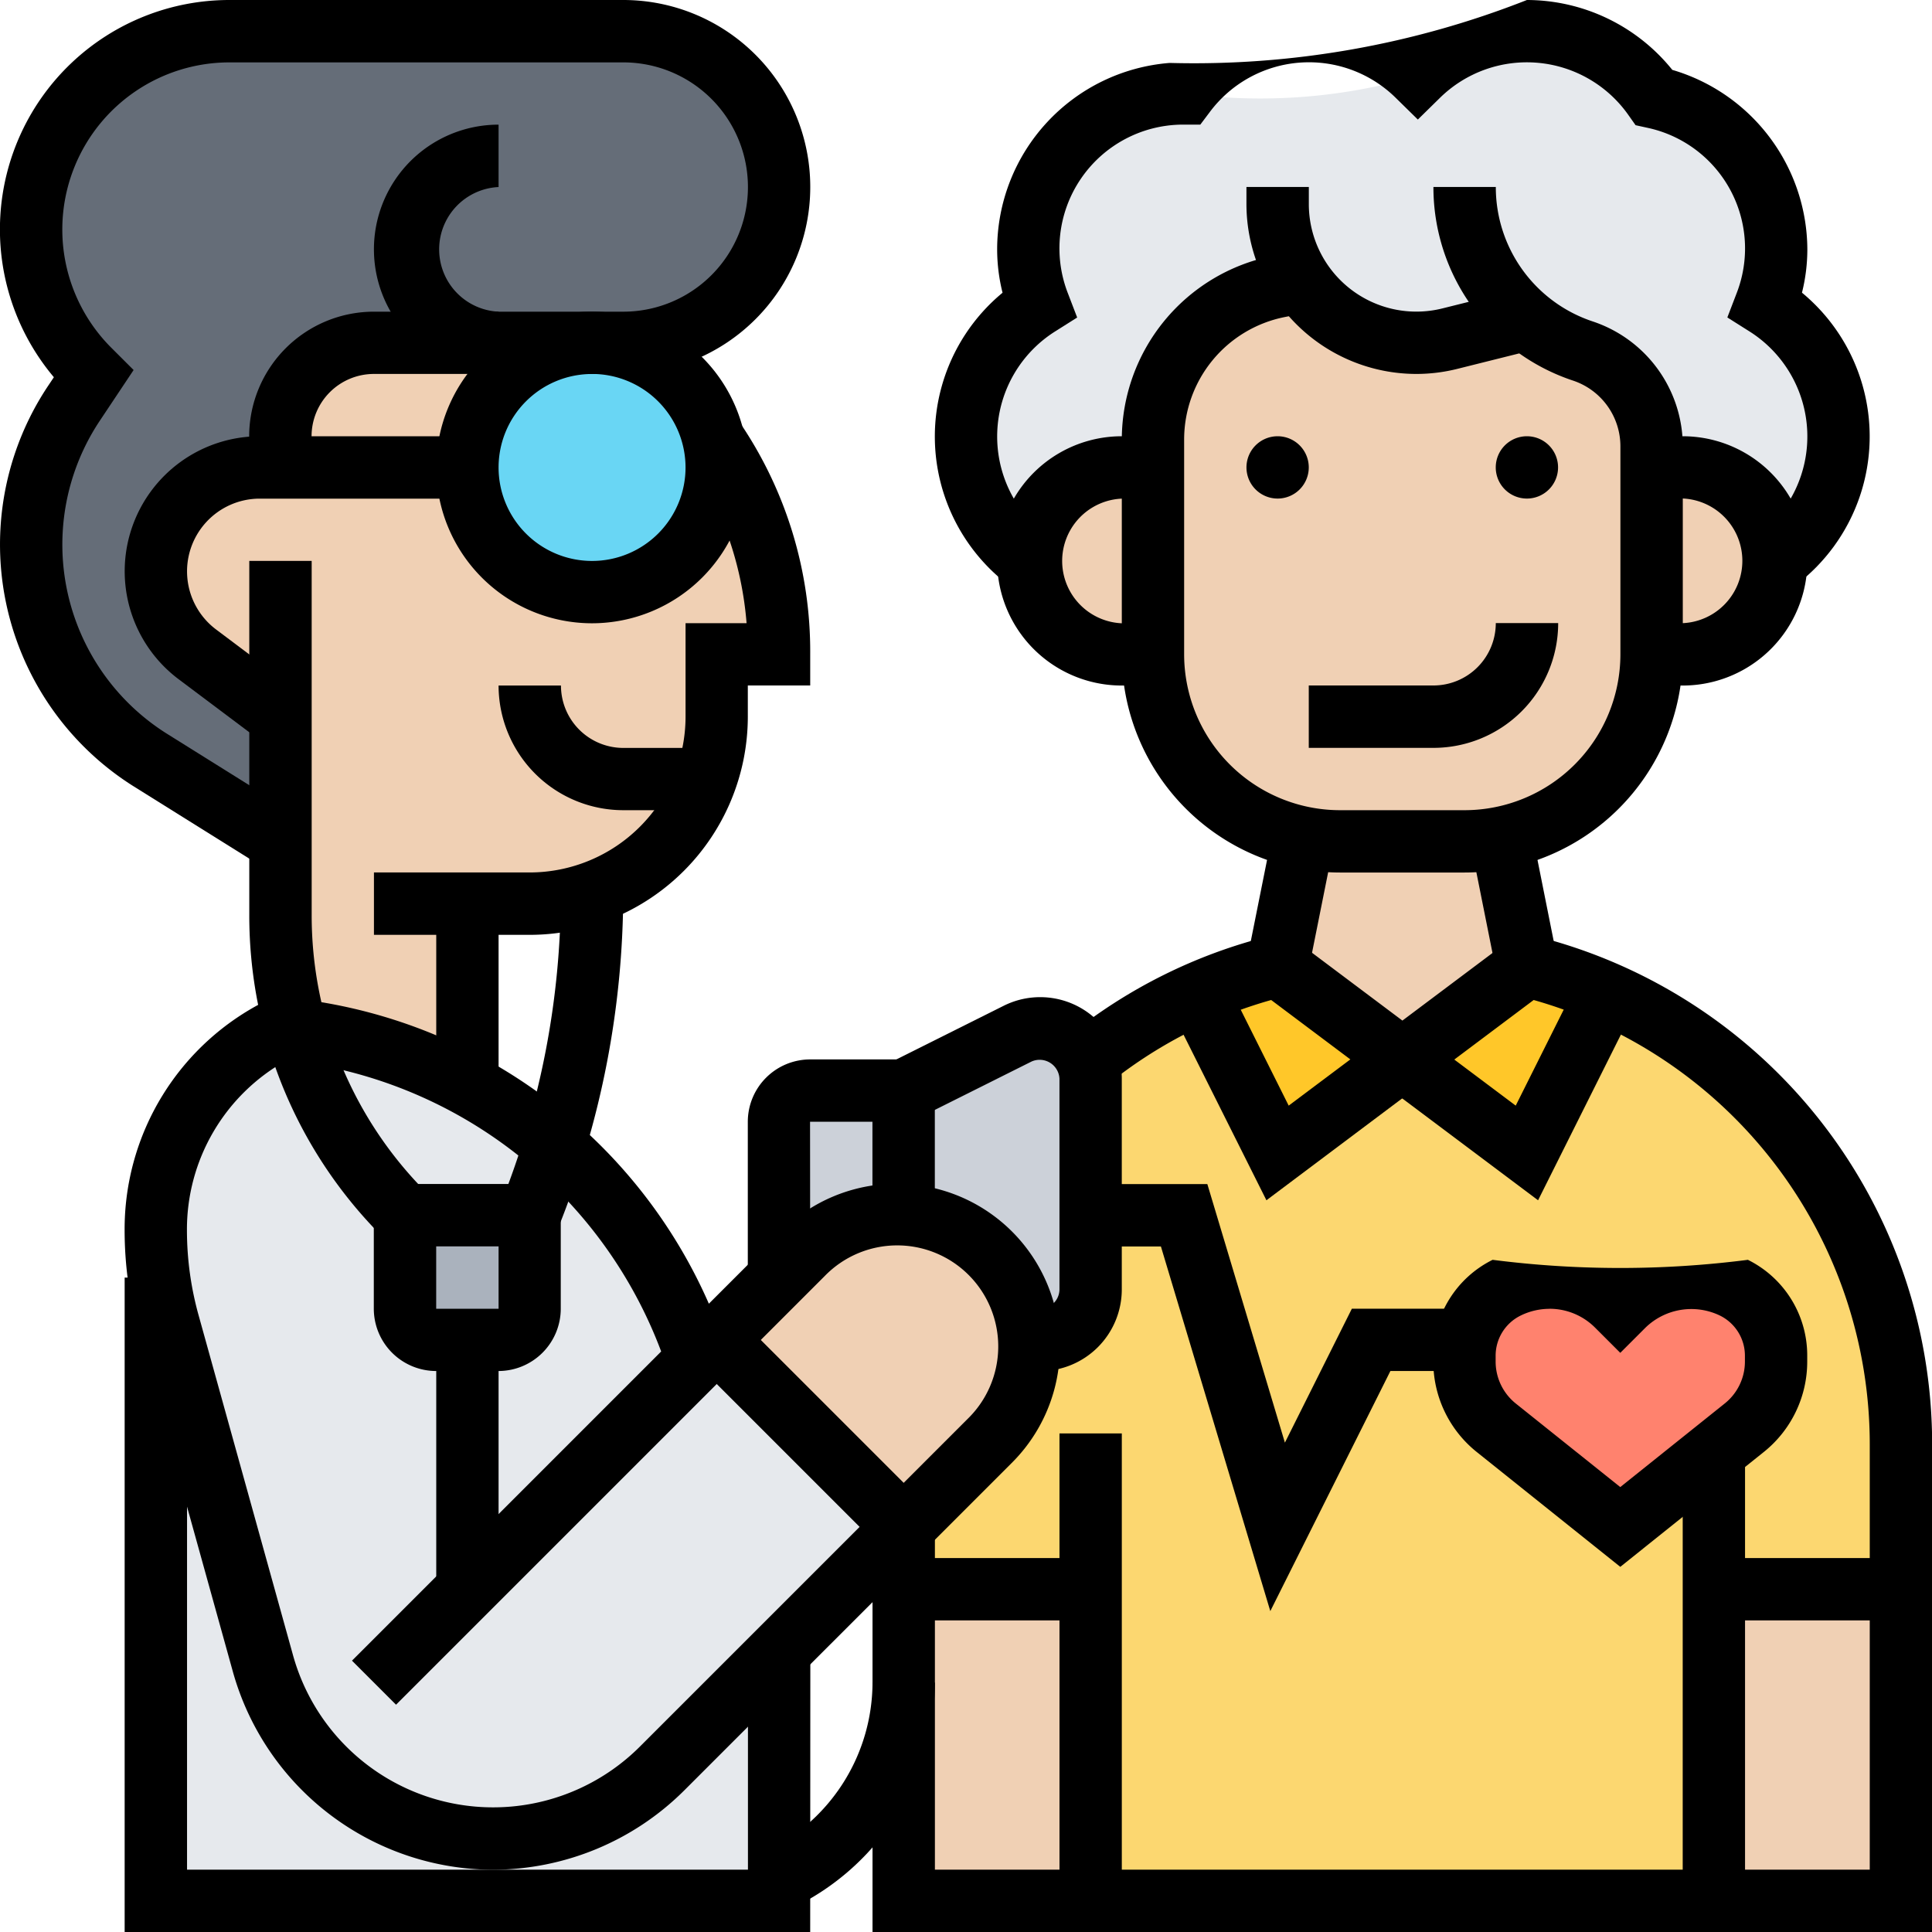 <svg id="Group_16340" data-name="Group 16340" xmlns="http://www.w3.org/2000/svg" width="96" height="96" viewBox="0 0 96 96">
  <g id="Group_16302" data-name="Group 16302" transform="translate(1.548 1.548)">
    <g id="Group_16281" data-name="Group 16281">
      <path id="Path_38896" data-name="Path 38896" d="M1173.226,219.055h-6.193a4.639,4.639,0,0,0-4.646,4.645v1.548h-1.037a5.164,5.164,0,0,0-3.1,9.291l4.134,3.1v6.194l-6.441-4.026a12.431,12.431,0,0,1-4.366-4.6,12.674,12.674,0,0,1,.542-13.146l.976-1.455-.217-.217a9.854,9.854,0,0,1,6.968-16.816h19.572a7.742,7.742,0,0,1,0,15.484h-6.194Z" transform="translate(-1150 -203.571)" fill="#656d78"/>
    </g>
    <g id="Group_16282" data-name="Group 16282" transform="translate(46.452)">
      <path id="Path_38897" data-name="Path 38897" d="M1284.983,217.894l-3.794.96a6.673,6.673,0,0,1-1.672.2,6.866,6.866,0,0,1-5.7-3.02l-1.161.232a7.728,7.728,0,0,0-6.225,7.587v1.393h-1.548a4.639,4.639,0,0,0-4.645,4.645,7.722,7.722,0,0,1,.526-12.728,7.7,7.7,0,0,1,7.215-10.5h.031a27.838,27.838,0,0,0,17-3.1,7.729,7.729,0,0,1,6.317,3.283,7.689,7.689,0,0,1,5.543,10.312,7.722,7.722,0,0,1,.526,12.728,4.639,4.639,0,0,0-4.645-4.645h-1.549V224.2a4.952,4.952,0,0,0-.944-2.911,5,5,0,0,0-2.478-1.827A8.55,8.55,0,0,1,1284.983,217.894Z" transform="translate(-1257.143 -203.571)" fill="#e6e9ed"/>
    </g>
    <g id="Group_16283" data-name="Group 16283" transform="translate(6.194 49.548)">
      <path id="Path_38898" data-name="Path 38898" d="M1192.157,333.341l-.975.975a23.962,23.962,0,0,0-7.107-10.653,9.9,9.9,0,0,0-.759-.65,24.733,24.733,0,0,0-3.546-2.354,24.476,24.476,0,0,0-8.485-2.725c-.263-.031-.542-.046-.805-.078a11.432,11.432,0,0,0-4.521,4.134,11.215,11.215,0,0,0-1.672,5.884,17.344,17.344,0,0,0,.635,4.645l4.692,16.908a11.87,11.87,0,0,0,19.82,5.218l5.822-5.822,6.194-6.194Z" transform="translate(-1164.286 -317.857)" fill="#e6e9ed"/>
    </g>
    <g id="Group_16284" data-name="Group 16284" transform="translate(6.194 59.566)">
      <path id="Path_38899" data-name="Path 38899" d="M1195.254,374.3h-30.968V340.964a17.343,17.343,0,0,0,.635,4.645l4.692,16.908a11.87,11.87,0,0,0,19.82,5.218l5.822-5.822Z" transform="translate(-1164.286 -340.964)" fill="#e6e9ed"/>
    </g>
    <g id="Group_16285" data-name="Group 16285" transform="translate(18.581 58.839)">
      <path id="Path_38900" data-name="Path 38900" d="M1199.051,339.286v4.645a1.553,1.553,0,0,1-1.549,1.548h-3.1a1.553,1.553,0,0,1-1.549-1.548v-4.645Z" transform="translate(-1192.857 -339.286)" fill="#aab2bd"/>
    </g>
    <g id="Group_16286" data-name="Group 16286" transform="translate(43.355 47.814)">
      <path id="Path_38901" data-name="Path 38901" d="M1284.931,313.857l-3.964,7.928-6.194-4.645-6.194,4.645-3.964-7.928a24.16,24.16,0,0,0-5.5,3.344,2.441,2.441,0,0,1,.17.9v10.467a2.5,2.5,0,0,1-2.509,2.508,2.7,2.7,0,0,1-.6-.077,4.163,4.163,0,0,1,.016.449,6.574,6.574,0,0,1-1.92,4.645L1250,340.365v3.1h9.291v15.484h30.968V343.462h9.29v-7.169A24.524,24.524,0,0,0,1284.931,313.857Z" transform="translate(-1250 -313.857)" fill="#fcd770"/>
    </g>
    <g id="Group_16287" data-name="Group 16287" transform="translate(68.129 46.452)">
      <path id="Path_38902" data-name="Path 38902" d="M1317.3,312.077,1313.337,320l-6.194-4.645,6.194-4.645A24.413,24.413,0,0,1,1317.3,312.077Z" transform="translate(-1307.143 -310.714)" fill="#ffc729"/>
    </g>
    <g id="Group_16288" data-name="Group 16288" transform="translate(57.971 46.452)">
      <path id="Path_38903" data-name="Path 38903" d="M1287.678,310.714l6.194,4.645L1287.678,320l-3.964-7.928A24.434,24.434,0,0,1,1287.678,310.714Z" transform="translate(-1283.714 -310.714)" fill="#ffc729"/>
    </g>
    <g id="Group_16289" data-name="Group 16289" transform="translate(71.226 61.936)">
      <path id="Path_38904" data-name="Path 38904" d="M1329.77,350.315v.279a4.254,4.254,0,0,1-1.579,3.3l-1.517,1.208-4.645,3.716-6.163-4.924a4.254,4.254,0,0,1-1.579-3.3v-.279a4.427,4.427,0,0,1,.077-.79,3.849,3.849,0,0,1,2.013-2.6,4.86,4.86,0,0,1,2.137-.5,4.746,4.746,0,0,1,3.36,1.393l.155.155.155-.155a4.745,4.745,0,0,1,3.36-1.393,4.862,4.862,0,0,1,2.137.5A3.789,3.789,0,0,1,1329.77,350.315Z" transform="translate(-1314.286 -346.429)" fill="#ff826e"/>
    </g>
    <g id="Group_16290" data-name="Group 16290" transform="translate(43.355 49.548)">
      <path id="Path_38905" data-name="Path 38905" d="M1259.291,330.833a2.5,2.5,0,0,1-2.509,2.508,2.7,2.7,0,0,1-.6-.077,6.543,6.543,0,0,0-6.178-6.1v-6.209l5.667-2.834a2.5,2.5,0,0,1,3.453,1.347,2.441,2.441,0,0,1,.17.9v10.467Z" transform="translate(-1250 -317.857)" fill="#ccd1d9"/>
    </g>
    <g id="Group_16291" data-name="Group 16291" transform="translate(37.161 52.645)">
      <path id="Path_38906" data-name="Path 38906" d="M1241.908,325v6.209a3.045,3.045,0,0,0-.372-.015,6.574,6.574,0,0,0-4.645,1.92l-1.177,1.177v-7.742a1.553,1.553,0,0,1,1.549-1.548Z" transform="translate(-1235.714 -325)" fill="#ccd1d9"/>
    </g>
    <g id="Group_16292" data-name="Group 16292" transform="translate(21.677 15.484)">
      <path id="Path_38907" data-name="Path 38907" d="M1212.232,244.086a6.844,6.844,0,0,1,.155,1.393,6.174,6.174,0,1,1-.155-1.393Z" transform="translate(-1200 -239.286)" fill="#69d6f4"/>
    </g>
    <g id="Group_16293" data-name="Group 16293" transform="translate(12.387 15.484)">
      <path id="Path_38908" data-name="Path 38908" d="M1189.41,239.286h4.646a6.192,6.192,0,0,0-6.194,6.193h-9.29v-1.548a4.639,4.639,0,0,1,4.646-4.645Z" transform="translate(-1178.571 -239.286)" fill="#f0d0b4"/>
    </g>
    <g id="Group_16294" data-name="Group 16294" transform="translate(6.194 20.284)">
      <path id="Path_38909" data-name="Path 38909" d="M1170.479,273.955v-9.817l-4.134-3.1a5.164,5.164,0,0,1,3.1-9.291h10.328a6.193,6.193,0,1,0,12.387,0,6.844,6.844,0,0,0-.155-1.393,18.633,18.633,0,0,1,3.252,10.684h-3.1v3.1a9.355,9.355,0,0,1-.526,3.1h-.016a9.244,9.244,0,0,1-8.748,6.193h-3.1v9a24.476,24.476,0,0,0-8.485-2.725A20.922,20.922,0,0,1,1170.479,273.955Z" transform="translate(-1164.286 -250.357)" fill="#f0d0b4"/>
    </g>
    <g id="Group_16295" data-name="Group 16295" transform="translate(34.064 58.839)">
      <path id="Path_38910" data-name="Path 38910" d="M1231.668,342.383l1.177-1.177a6.574,6.574,0,0,1,4.645-1.92,3.043,3.043,0,0,1,.371.015,6.543,6.543,0,0,1,6.178,6.1,4.163,4.163,0,0,1,.016.449,6.574,6.574,0,0,1-1.92,4.645l-4.274,4.273-9.29-9.29Z" transform="translate(-1228.571 -339.286)" fill="#f0d0b4"/>
    </g>
    <g id="Group_16296" data-name="Group 16296" transform="translate(43.355 77.42)">
      <rect id="Rectangle_4080" data-name="Rectangle 4080" width="9.29" height="15.484" fill="#f0d0b4"/>
    </g>
    <g id="Group_16297" data-name="Group 16297" transform="translate(83.613 77.42)">
      <rect id="Rectangle_4081" data-name="Rectangle 4081" width="9.29" height="15.484" fill="#f0d0b4"/>
    </g>
    <g id="Group_16298" data-name="Group 16298" transform="translate(80.516 21.677)">
      <path id="Path_38911" data-name="Path 38911" d="M1337.263,253.571a4.645,4.645,0,0,1,0,9.29h-1.549v-9.29Z" transform="translate(-1335.714 -253.571)" fill="#f0d0b4"/>
    </g>
    <g id="Group_16299" data-name="Group 16299" transform="translate(61.935 40.072)">
      <path id="Path_38912" data-name="Path 38912" d="M1303.974,296l1.27,6.379-6.194,4.645-6.194-4.645,1.27-6.379a8.91,8.91,0,0,0,1.827.186h6.194A8.912,8.912,0,0,0,1303.974,296Z" transform="translate(-1292.857 -296)" fill="#f0d0b4"/>
    </g>
    <g id="Group_16300" data-name="Group 16300" transform="translate(55.742 12.465)">
      <path id="Path_38913" data-name="Path 38913" d="M1303.345,241.534v9.29a9.274,9.274,0,0,1-7.463,9.1,8.911,8.911,0,0,1-1.827.186h-6.194a8.9,8.9,0,0,1-1.827-.186,9.274,9.274,0,0,1-7.464-9.1V240.14a7.728,7.728,0,0,1,6.225-7.587l1.161-.232a6.866,6.866,0,0,0,5.7,3.02,6.674,6.674,0,0,0,1.672-.2l3.793-.96a8.553,8.553,0,0,0,2.8,1.564,5,5,0,0,1,2.478,1.827,4.953,4.953,0,0,1,.944,2.911Z" transform="translate(-1278.571 -232.321)" fill="#f0d0b4"/>
    </g>
    <g id="Group_16301" data-name="Group 16301" transform="translate(49.549 21.677)">
      <path id="Path_38914" data-name="Path 38914" d="M1270.479,253.571v9.29h-1.548a4.645,4.645,0,0,1,0-9.29Z" transform="translate(-1264.286 -253.571)" fill="#f0d0b4"/>
    </g>
  </g>
  <g id="Group_16339" data-name="Group 16339" transform="translate(0 0)">
    <g id="Group_16303" data-name="Group 16303" transform="translate(61.965 41.324)">
      <rect id="Rectangle_4082" data-name="Rectangle 4082" width="6.498" height="3.097" transform="translate(0 6.372) rotate(-78.678)"/>
    </g>
    <g id="Group_16304" data-name="Group 16304" transform="translate(73.078 41.324)">
      <rect id="Rectangle_4083" data-name="Rectangle 4083" width="3.097" height="6.498" transform="matrix(0.981, -0.196, 0.196, 0.981, 0, 0.607)"/>
    </g>
    <g id="Group_16305" data-name="Group 16305" transform="translate(83.613 72.154)">
      <rect id="Rectangle_4084" data-name="Rectangle 4084" width="3.097" height="22.297"/>
    </g>
    <g id="Group_16306" data-name="Group 16306" transform="translate(85.161 77.419)">
      <rect id="Rectangle_4085" data-name="Rectangle 4085" width="9.29" height="3.097"/>
    </g>
    <g id="Group_16307" data-name="Group 16307" transform="translate(18.581 20.955)">
      <path id="Path_38915" data-name="Path 38915" d="M1197.028,273.83h-7.742v-3.1h7.742a7.751,7.751,0,0,0,7.742-7.742v-4.645h3.032a17,17,0,0,0-2.915-8.256l2.549-1.757a20.227,20.227,0,0,1,3.528,11.561v1.548h-3.1v1.549A10.852,10.852,0,0,1,1197.028,273.83Z" transform="translate(-1189.286 -248.333)"/>
    </g>
    <g id="Group_16308" data-name="Group 16308" transform="translate(24.774 34.064)">
      <path id="Path_38916" data-name="Path 38916" d="M1213.879,284.765h-4.114a6.2,6.2,0,0,1-6.194-6.194h3.1a3.1,3.1,0,0,0,3.1,3.1h4.114Z" transform="translate(-1203.571 -278.571)"/>
    </g>
    <g id="Group_16309" data-name="Group 16309" transform="translate(18.581 6.194)">
      <path id="Path_38917" data-name="Path 38917" d="M1195.479,226.673a6.193,6.193,0,0,1,0-12.387v3.1a3.1,3.1,0,0,0,0,6.193Z" transform="translate(-1189.286 -214.286)"/>
    </g>
    <g id="Group_16310" data-name="Group 16310" transform="translate(6.193 63.484)">
      <path id="Path_38918" data-name="Path 38918" d="M1194.779,378.945h-34.064V346.429h3.1v29.419h27.871V365.009h3.1Z" transform="translate(-1160.714 -346.429)"/>
    </g>
    <g id="Group_16311" data-name="Group 16311" transform="translate(6.193 49.515)">
      <path id="Path_38919" data-name="Path 38919" d="M1179.024,357.6a13.459,13.459,0,0,1-12.927-9.824l-4.694-16.9a18.922,18.922,0,0,1-.69-5.06,12.681,12.681,0,0,1,7.049-11.405l.395-.2.439.039a25.6,25.6,0,0,1,21.148,15.224l3.563-3.562a8.118,8.118,0,1,1,11.48,11.481l-16.277,16.276A13.5,13.5,0,0,1,1179.024,357.6Zm-10.26-40.219a9.6,9.6,0,0,0-4.954,8.433,15.764,15.764,0,0,0,.578,4.231l4.694,16.9a10.318,10.318,0,0,0,17.238,4.533L1202.6,335.2a5.021,5.021,0,1,0-7.1-7.1l-21.3,21.3-2.189-2.189,15.363-15.363A22.507,22.507,0,0,0,1168.765,317.378Z" transform="translate(-1160.714 -314.209)"/>
    </g>
    <g id="Group_16312" data-name="Group 16312" transform="translate(37.161 52.645)">
      <path id="Path_38920" data-name="Path 38920" d="M1235.24,332.268h-3.1v-7.742a3.1,3.1,0,0,1,3.1-3.1h6.193v7.752h-3.1v-4.656h-3.1Z" transform="translate(-1232.143 -321.429)"/>
    </g>
    <g id="Group_16313" data-name="Group 16313" transform="translate(44.21 49.548)">
      <path id="Path_38921" data-name="Path 38921" d="M1255.879,332.867a4.01,4.01,0,0,1-.986-.123l.756-3a.968.968,0,0,0,1.187-.929V318.34a.986.986,0,0,0-1.385-.856l-5.664,2.832-1.385-2.77,5.664-2.832a4.054,4.054,0,0,1,5.867,3.626v10.473A4.059,4.059,0,0,1,1255.879,332.867Z" transform="translate(-1248.402 -314.286)"/>
    </g>
    <g id="Group_16314" data-name="Group 16314" transform="translate(34.518 65.486)">
      <rect id="Rectangle_4086" data-name="Rectangle 4086" width="3.096" height="13.139" transform="translate(0 2.189) rotate(-45)"/>
    </g>
    <g id="Group_16315" data-name="Group 16315">
      <path id="Path_38922" data-name="Path 38922" d="M1159.543,243.119l-6.443-4.027a14.195,14.195,0,0,1-4.286-19.911l.292-.437A11.4,11.4,0,0,1,1157.83,200H1177.4a9.29,9.29,0,1,1,0,18.581H1165.01a3.1,3.1,0,0,0-3.1,3.1v1.548h-3.1v-1.548a6.2,6.2,0,0,1,6.194-6.194H1177.4a6.193,6.193,0,0,0,0-12.387H1157.83a8.305,8.305,0,0,0-5.871,14.179l1.109,1.107-1.677,2.516a11.1,11.1,0,0,0,3.352,15.569l6.443,4.026Z" transform="translate(-1146.429 -200)"/>
    </g>
    <g id="Group_16316" data-name="Group 16316" transform="translate(6.193 21.677)">
      <path id="Path_38923" data-name="Path 38923" d="M1167.528,265.174l-4.13-3.1A6.709,6.709,0,0,1,1167.423,250h10.323v3.1h-10.323a3.613,3.613,0,0,0-2.167,6.5l4.128,3.1Z" transform="translate(-1160.714 -250)"/>
    </g>
    <g id="Group_16317" data-name="Group 16317" transform="translate(52.645 71.226)">
      <rect id="Rectangle_4087" data-name="Rectangle 4087" width="3.097" height="23.226"/>
    </g>
    <g id="Group_16318" data-name="Group 16318" transform="translate(21.677 15.484)">
      <path id="Path_38924" data-name="Path 38924" d="M1204.171,251.2a7.742,7.742,0,1,1,7.742-7.742A7.751,7.751,0,0,1,1204.171,251.2Zm0-12.387a4.645,4.645,0,1,0,4.645,4.645A4.65,4.65,0,0,0,1204.171,238.811Z" transform="translate(-1196.429 -235.714)"/>
    </g>
    <g id="Group_16319" data-name="Group 16319" transform="translate(21.677 44.903)">
      <rect id="Rectangle_4088" data-name="Rectangle 4088" width="3.097" height="9.002"/>
    </g>
    <g id="Group_16320" data-name="Group 16320" transform="translate(12.387 27.871)">
      <path id="Path_38925" data-name="Path 38925" d="M1181.647,297.9A22.546,22.546,0,0,1,1175,281.849V264.286h3.1v17.563a19.47,19.47,0,0,0,5.74,13.858Z" transform="translate(-1175 -264.286)"/>
    </g>
    <g id="Group_16321" data-name="Group 16321" transform="translate(24.884 44.371)">
      <path id="Path_38926" data-name="Path 38926" d="M1206.7,318.935l-2.876-1.149a41.585,41.585,0,0,0,2.986-15.441l3.1.006A44.677,44.677,0,0,1,1206.7,318.935Z" transform="translate(-1203.826 -302.344)"/>
    </g>
    <g id="Group_16322" data-name="Group 16322" transform="translate(18.581 58.839)">
      <path id="Path_38927" data-name="Path 38927" d="M1195.479,345h-3.1a3.1,3.1,0,0,1-3.1-3.1v-6.194h9.29v6.194A3.1,3.1,0,0,1,1195.479,345Zm-3.1-6.194v3.1h3.1l0-3.1Z" transform="translate(-1189.286 -335.714)"/>
    </g>
    <g id="Group_16323" data-name="Group 16323" transform="translate(58.132 48.667)">
      <path id="Path_38928" data-name="Path 38928" d="M1285.31,323.227l-4.8-9.59,2.77-1.385,3.136,6.272,4.71-3.532,1.857,2.477Z" transform="translate(-1280.514 -312.253)"/>
    </g>
    <g id="Group_16324" data-name="Group 16324" transform="translate(68.749 48.667)">
      <path id="Path_38929" data-name="Path 38929" d="M1312.678,323.227,1305,317.469l1.857-2.477,4.71,3.532,3.136-6.272,2.77,1.385Z" transform="translate(-1305.001 -312.253)"/>
    </g>
    <g id="Group_16325" data-name="Group 16325" transform="translate(61.935 21.677)">
      <path id="Path_38930" data-name="Path 38930" d="M1290.834,250a1.548,1.548,0,1,0,1.549,1.548,1.548,1.548,0,0,0-1.549-1.548Z" transform="translate(-1289.286 -250)"/>
    </g>
    <g id="Group_16326" data-name="Group 16326" transform="translate(74.322 21.677)">
      <path id="Path_38931" data-name="Path 38931" d="M1319.406,250a1.548,1.548,0,1,0,1.548,1.548,1.548,1.548,0,0,0-1.548-1.548Z" transform="translate(-1317.857 -250)"/>
    </g>
    <g id="Group_16327" data-name="Group 16327" transform="translate(49.548 21.677)">
      <path id="Path_38932" data-name="Path 38932" d="M1268.456,262.387h-1.548a6.193,6.193,0,1,1,0-12.387h1.548v3.1h-1.548a3.1,3.1,0,0,0,0,6.194h1.548Z" transform="translate(-1260.714 -250)"/>
    </g>
    <g id="Group_16328" data-name="Group 16328" transform="translate(82.064 21.677)">
      <path id="Path_38933" data-name="Path 38933" d="M1337.263,262.387h-1.549v-3.1h1.549a3.1,3.1,0,0,0,0-6.194h-1.549V250h1.549a6.193,6.193,0,0,1,0,12.387Z" transform="translate(-1335.714 -250)"/>
    </g>
    <g id="Group_16329" data-name="Group 16329" transform="translate(65.032 30.968)">
      <path id="Path_38934" data-name="Path 38934" d="M1302.622,277.622h-6.193v-3.1h6.193a3.1,3.1,0,0,0,3.1-3.1h3.1A6.2,6.2,0,0,1,1302.622,277.622Z" transform="translate(-1296.429 -271.429)"/>
    </g>
    <g id="Group_16330" data-name="Group 16330" transform="translate(55.742 9.291)">
      <path id="Path_38935" data-name="Path 38935" d="M1292.032,255.493h-6.194A10.851,10.851,0,0,1,1275,244.655V233.968a9.313,9.313,0,0,1,7.468-9.109l1.157-.231.608,3.036-1.157.232a6.208,6.208,0,0,0-4.979,6.072v10.686a7.751,7.751,0,0,0,7.742,7.742h6.194a7.751,7.751,0,0,0,7.742-7.742V234.318a3.442,3.442,0,0,0-2.356-3.269,10.125,10.125,0,0,1-6.935-9.62h3.1a7.031,7.031,0,0,0,4.818,6.682,6.539,6.539,0,0,1,4.473,6.207v10.337A10.852,10.852,0,0,1,1292.032,255.493Z" transform="translate(-1275 -221.429)"/>
    </g>
    <g id="Group_16331" data-name="Group 16331" transform="translate(61.935 9.291)">
      <path id="Path_38936" data-name="Path 38936" d="M1297.728,230.719a8.452,8.452,0,0,1-8.442-8.442v-.848h3.1v.848a5.343,5.343,0,0,0,6.641,5.185l3.8-.948.75,3-3.8.95A8.423,8.423,0,0,1,1297.728,230.719Z" transform="translate(-1289.286 -221.429)"/>
    </g>
    <g id="Group_16332" data-name="Group 16332" transform="translate(43.355 46.319)">
      <path id="Path_38937" data-name="Path 38937" d="M1299.074,356.518h-52.645V336.388h3.1v17.032h46.452V332.315a22.946,22.946,0,0,0-16.7-22.108l-6.521,4.892-6.522-4.892a22.786,22.786,0,0,0-8.155,4.222l-1.944-2.411a25.857,25.857,0,0,1,10.052-5l.715-.18,5.853,4.391,5.853-4.391.715.18a26.038,26.038,0,0,1,19.754,25.3Z" transform="translate(-1246.429 -306.836)"/>
    </g>
    <g id="Group_16333" data-name="Group 16333" transform="translate(38.046 83.613)">
      <path id="Path_38938" data-name="Path 38938" d="M1235.514,404.051l-1.331-2.8a9.342,9.342,0,0,0,5.309-8.4h3.1A12.455,12.455,0,0,1,1235.514,404.051Z" transform="translate(-1234.183 -392.857)"/>
    </g>
    <g id="Group_16334" data-name="Group 16334" transform="translate(21.677 66.581)">
      <rect id="Rectangle_4089" data-name="Rectangle 4089" width="3.097" height="12.387"/>
    </g>
    <g id="Group_16335" data-name="Group 16335" transform="translate(44.903 77.419)">
      <rect id="Rectangle_4090" data-name="Rectangle 4090" width="9.29" height="3.097"/>
    </g>
    <g id="Group_16336" data-name="Group 16336" transform="translate(71.225 61.953)">
      <path id="Path_38939" data-name="Path 38939" d="M1320,358.8l-7.124-5.7a5.753,5.753,0,0,1-2.167-4.512v-.275a5.3,5.3,0,0,1,2.947-4.769,49.868,49.868,0,0,0,12.685,0,5.3,5.3,0,0,1,2.948,4.769v.275a5.749,5.749,0,0,1-2.166,4.511Zm-3.522-12.821a3.254,3.254,0,0,0-1.438.339,2.223,2.223,0,0,0-1.234,2v.275a2.671,2.671,0,0,0,1.005,2.094l5.188,4.149,5.188-4.151a2.665,2.665,0,0,0,1.006-2.093v-.275a2.222,2.222,0,0,0-1.235-2,3.271,3.271,0,0,0-3.709.6L1320,348.166l-1.249-1.249A3.194,3.194,0,0,0,1316.483,345.976Z" transform="translate(-1310.714 -342.897)"/>
    </g>
    <g id="Group_16337" data-name="Group 16337" transform="translate(54.193 58.839)">
      <path id="Path_38940" data-name="Path 38940" d="M1280.357,356.93l-5.436-18.119h-3.493v-3.1h5.8l3.854,12.848,3.327-6.655h5.686V345h-3.771Z" transform="translate(-1271.429 -335.714)"/>
    </g>
    <g id="Group_16338" data-name="Group 16338" transform="translate(46.451)">
      <path id="Path_38941" data-name="Path 38941" d="M1296.308,229.109l-1.86-2.477a6.173,6.173,0,0,0-.425-10.181l-1.072-.677.454-1.185a6.13,6.13,0,0,0-4.43-8.24l-.584-.128-.346-.49a6.167,6.167,0,0,0-9.389-.855l-1.084,1.064-1.084-1.064a6.146,6.146,0,0,0-9.261.7l-.464.616-.9,0a6.149,6.149,0,0,0-5.673,8.4l.454,1.185-1.072.677a6.173,6.173,0,0,0-.425,10.181l-1.86,2.477a9.269,9.269,0,0,1-.351-14.566,8.9,8.9,0,0,1-.268-2.156,9.3,9.3,0,0,1,8.571-9.263A45.091,45.091,0,0,0,1282.991,200a9.3,9.3,0,0,1,7.225,3.472,9.343,9.343,0,0,1,6.71,8.915,8.9,8.9,0,0,1-.267,2.156,9.269,9.269,0,0,1-.351,14.566Z" transform="translate(-1253.571 -200)"/>
    </g>
  </g>
</svg>
